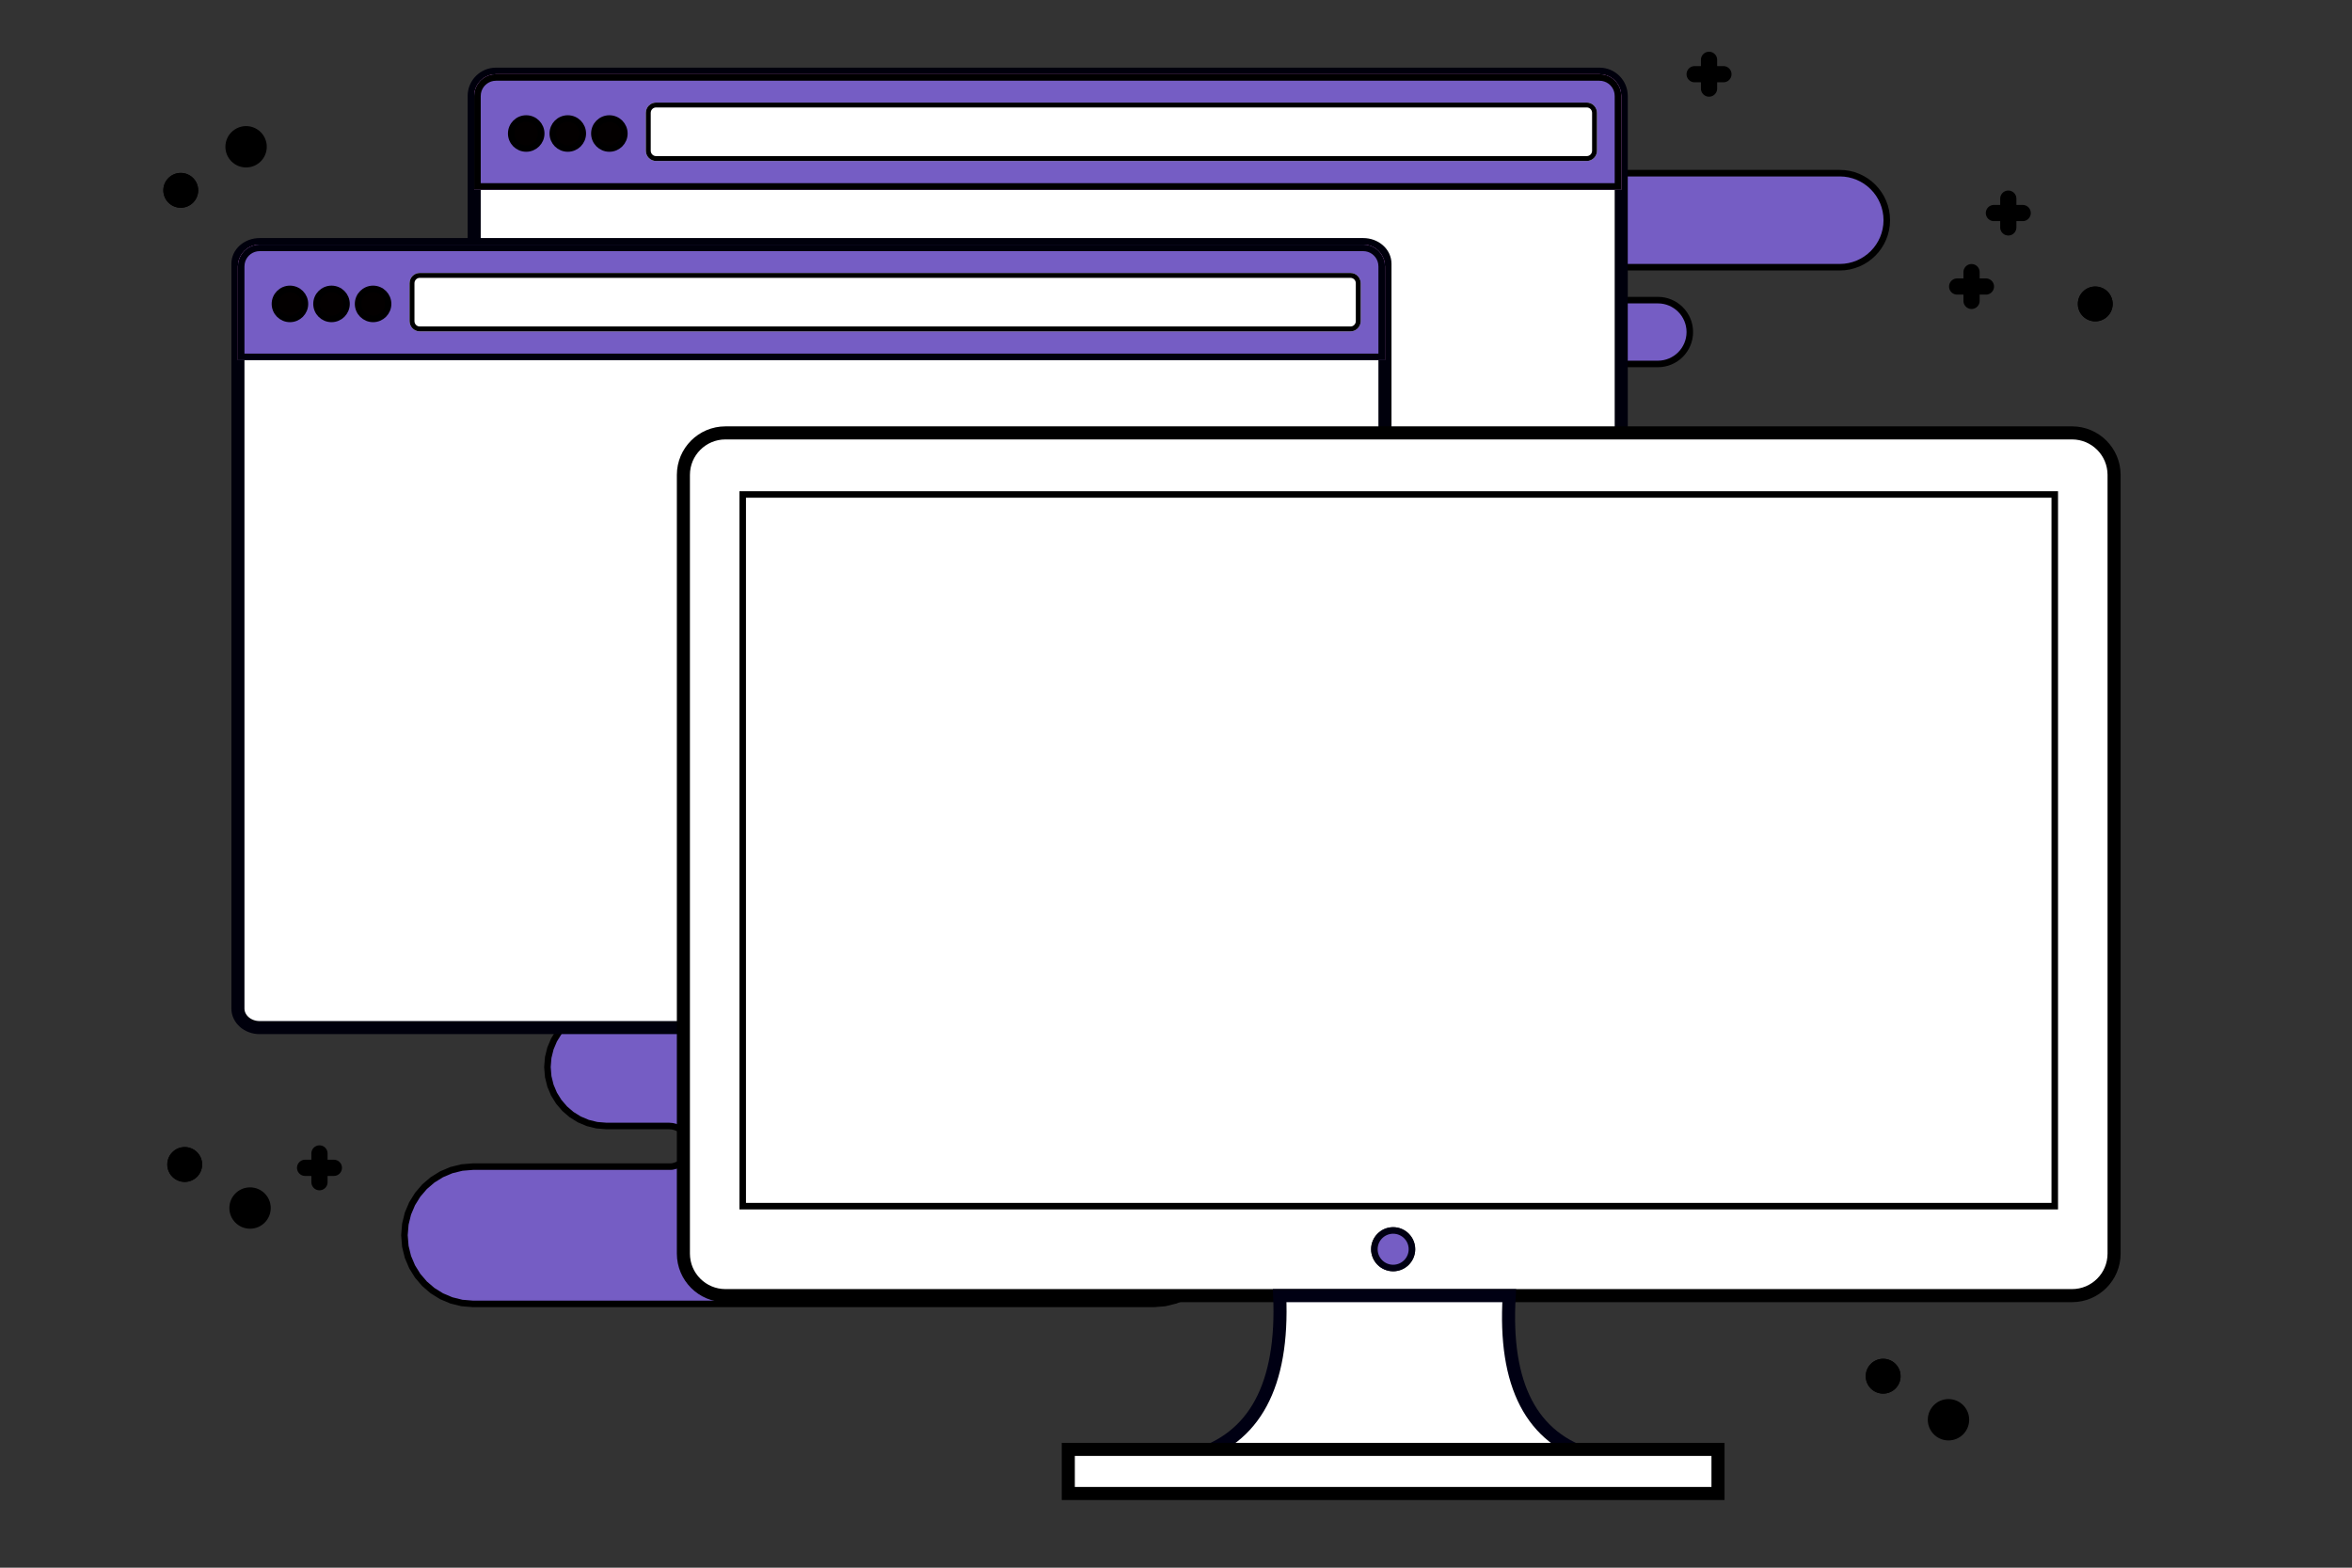 <?xml version="1.0" encoding="UTF-8" standalone="no"?>
<svg
   xmlns:dc="http://purl.org/dc/elements/1.1/"
   xmlns:cc="http://creativecommons.org/ns#"
   xmlns:rdf="http://www.w3.org/1999/02/22-rdf-syntax-ns#"
   xmlns:svg="http://www.w3.org/2000/svg"
   xmlns="http://www.w3.org/2000/svg"
   xmlns:xlink="http://www.w3.org/1999/xlink"
   xmlns:sodipodi="http://sodipodi.sourceforge.net/DTD/sodipodi-0.dtd"
   xmlns:inkscape="http://www.inkscape.org/namespaces/inkscape"
   version="1.1"
   preserveAspectRatio="xMidYMid meet"
   width="360"
   height="240"
   viewBox="0 0 360 240"
   id="svg271"
   sodipodi:docname="m5.svg"
   inkscape:version="0.92.4 (5da689c313, 2019-01-14)">
  <rect x="0" y="0" width="360" height="240" fill="#333333" stroke="none"/>
  <sodipodi:namedview
     pagecolor="#ffffff"
     bordercolor="#666666"
     borderopacity="1"
     objecttolerance="10"
     gridtolerance="10"
     guidetolerance="10"
     inkscape:pageopacity="0"
     inkscape:pageshadow="2"
     inkscape:window-width="1600"
     inkscape:window-height="877"
     id="namedview273"
     showgrid="false"
     inkscape:snap-midpoints="false"
     inkscape:zoom="0.69532166"
     inkscape:cx="-392.5913"
     inkscape:cy="177.52794"
     inkscape:window-x="-8"
     inkscape:window-y="-8"
     inkscape:window-maximized="1"
     inkscape:current-layer="svg271" />
  <defs
     id="defs83">
    <path
       d="M253.761 45.947 C256.457 45.947 258.646 48.136 258.646 50.833 C258.646 50.833 258.646 50.833 258.646 50.833 C258.646 53.529 256.457 55.718 253.761 55.718 C248.917 55.718 210.166 55.718 205.323 55.718 C202.626 55.718 200.437 53.529 200.437 50.833 C200.437 50.833 200.437 50.833 200.437 50.833 C200.437 48.136 202.626 45.947 205.323 45.947 C210.166 45.947 248.917 45.947 253.761 45.947  Z "
       id="FkQr8AsxKU" />
    <linearGradient
       id="gradientfe6hLb9xvP"
       gradientUnits="userSpaceOnUse"
       x1="204.471"
       y1="51.014"
       x2="216.084"
       y2="72.939">
      <stop
         style="stop-color:rgba(153,198,255,1)"
         offset="0%"
         id="stop3" />
      <stop
         style="stop-color:rgba(179,213,255,1)"
         offset="100%"
         id="stop5" />
    </linearGradient>
    <path
       d="M281.594 26.51 C285.567 26.51 288.793 29.736 288.793 33.71 C288.793 33.71 288.793 33.71 288.793 33.71 C288.793 37.683 285.567 40.909 281.594 40.909 C274.455 40.909 217.349 40.909 210.21 40.909 C206.237 40.909 203.011 37.683 203.011 33.71 C203.011 33.71 203.011 33.71 203.011 33.71 C203.011 29.736 206.237 26.51 210.21 26.51 C217.349 26.51 274.455 26.51 281.594 26.51  Z "
       id="vjsKW5GKt2" />
    <linearGradient
       id="gradientL1OecPDAHf"
       gradientUnits="userSpaceOnUse"
       x1="208.955"
       y1="33.977"
       x2="226.07"
       y2="66.288">
      <stop
         style="stop-color:rgba(153,198,255,1)"
         offset="0%"
         id="stop9" />
      <stop
         style="stop-color:rgba(179,213,255,1)"
         offset="100%"
         id="stop11" />
    </linearGradient>
    <path
       d="M185.126 154.793 L186.421 155.341 L187.603 156.075 L188.654 156.977 L189.557 158.028 L190.291 159.211 L190.838 160.505 L191.18 161.893 L191.298 163.356 L191.18 164.818 L190.838 166.206 L190.291 167.501 L189.557 168.683 L188.654 169.735 L187.603 170.637 L186.421 171.371 L185.126 171.918 L183.738 172.261 L182.276 172.379 L121.992 172.379 L121.992 178.599 L176.606 178.599 L178.309 178.737 L179.926 179.135 L181.433 179.773 L182.81 180.628 L184.035 181.678 L185.086 182.903 L185.941 184.28 L186.578 185.788 L186.977 187.404 L187.114 189.108 L186.977 190.811 L186.578 192.428 L185.941 193.935 L185.086 195.312 L184.035 196.537 L182.81 197.588 L181.433 198.443 L179.926 199.08 L178.309 199.479 L176.606 199.616 L72.413 199.616 L70.709 199.479 L69.093 199.08 L67.585 198.443 L66.208 197.588 L64.984 196.537 L63.933 195.312 L63.078 193.935 L62.44 192.428 L62.042 190.811 L61.904 189.108 L62.042 187.404 L62.44 185.788 L63.078 184.28 L63.933 182.903 L64.984 181.678 L66.208 180.628 L67.585 179.773 L69.093 179.135 L70.709 178.737 L72.413 178.599 L102.692 178.599 L102.904 178.582 L103.385 178.463 L103.833 178.274 L104.242 178.02 L104.605 177.708 L104.918 177.344 L105.172 176.935 L105.361 176.487 L105.479 176.007 L105.52 175.501 L105.479 174.995 L105.361 174.514 L105.172 174.066 L104.918 173.657 L104.605 173.294 L104.242 172.981 L103.833 172.727 L103.385 172.538 L102.904 172.42 L102.398 172.379 L92.814 172.379 L91.351 172.261 L89.963 171.918 L88.669 171.371 L87.486 170.637 L86.435 169.735 L85.533 168.683 L84.798 167.501 L84.251 166.206 L83.909 164.818 L83.791 163.356 L83.909 161.893 L84.251 160.505 L84.798 159.211 L85.533 158.028 L86.435 156.977 L87.486 156.075 L88.669 155.341 L89.963 154.793 L91.351 154.451 L92.814 154.333 L182.276 154.333 L183.738 154.451 L185.126 154.793  Z "
       id="pmk4vsBMHu" />
    <linearGradient
       id="gradientDlqhm8RqGk"
       gradientUnits="userSpaceOnUse"
       x1="102.562"
       y1="192.834"
       x2="116.914"
       y2="162.833">
      <stop
         style="stop-color:rgba(179,213,255,1)"
         offset="0%"
         id="stop15" />
      <stop
         style="stop-color:rgba(153,198,255,1)"
         offset="100%"
         id="stop17" />
    </linearGradient>
    <path
       d="M244.823 11.359 C246.658 11.359 248.148 12.849 248.148 14.684 C248.148 27.643 248.148 131.312 248.148 144.271 C248.148 146.107 246.658 147.597 244.823 147.597 C227.931 147.597 92.798 147.597 75.906 147.597 C74.071 147.597 72.58 146.107 72.58 144.271 C72.58 131.312 72.58 27.643 72.58 14.684 C72.58 12.849 74.071 11.359 75.906 11.359 C92.798 11.359 227.931 11.359 244.823 11.359  Z "
       id="wlYfnlnUnm" />
    <path
       d="M208.658 37.445 C210.494 37.445 211.984 38.756 211.984 40.371 C211.984 51.773 211.984 142.99 211.984 154.392 C211.984 156.007 210.494 157.318 208.658 157.318 C191.767 157.318 56.633 157.318 39.742 157.318 C37.906 157.318 36.416 156.007 36.416 154.392 C36.416 142.99 36.416 51.773 36.416 40.371 C36.416 38.756 37.906 37.445 39.742 37.445 C56.633 37.445 191.767 37.445 208.658 37.445  Z "
       id="VrDFvEh9Fm" />
    <path
       d="M209.709 37.615 L210.186 37.816 L210.622 38.087 L211.009 38.42 L211.342 38.807 L211.612 39.243 L211.814 39.72 L211.94 40.231 L211.984 40.771 L211.984 55.132 L36.416 55.132 L36.416 40.771 L36.46 40.231 L36.586 39.72 L36.787 39.243 L37.058 38.807 L37.39 38.42 L37.778 38.087 L38.214 37.816 L38.691 37.615 L39.202 37.489 L39.742 37.445 L208.658 37.445 L209.197 37.489 L209.709 37.615  Z "
       id="KlBmpXJs5O" />
    <clipPath
       id="clipqETs36pAE7">
      <use
         xlink:href="#KlBmpXJs5O"
         opacity="1"
         id="use23" />
    </clipPath>
    <path
       d="M46.675 46.525 C46.675 47.792 45.646 48.821 44.379 48.821 C43.112 48.821 42.083 47.792 42.083 46.525 C42.083 45.258 43.112 44.229 44.379 44.229 C45.646 44.229 46.675 45.258 46.675 46.525  Z "
       id="j8DysyHeal" />
    <path
       d="M53.038 46.525 C53.038 47.792 52.009 48.821 50.742 48.821 C49.475 48.821 48.446 47.792 48.446 46.525 C48.446 45.258 49.475 44.229 50.742 44.229 C52.009 44.229 53.038 45.258 53.038 46.525  Z "
       id="EraDGy1xAI" />
    <path
       d="M59.402 46.525 C59.402 47.792 58.373 48.821 57.106 48.821 C55.838 48.821 54.81 47.792 54.81 46.525 C54.81 45.258 55.838 44.229 57.106 44.229 C58.373 44.229 59.402 45.258 59.402 46.525  Z "
       id="u5j9u8csmt" />
    <path
       d="M206.714 41.788 C207.574 41.788 208.272 42.492 208.272 43.36 C208.272 43.94 208.272 48.58 208.272 49.16 C208.272 50.027 207.574 50.732 206.714 50.732 C192.467 50.732 78.493 50.732 64.246 50.732 C63.386 50.732 62.688 50.027 62.688 49.16 C62.688 48.58 62.688 43.94 62.688 43.36 C62.688 42.492 63.386 41.788 64.246 41.788 C78.493 41.788 192.467 41.788 206.714 41.788  Z "
       id="qubIOPsbu0" />
    <clipPath
       id="clipu3TO1f35Kh">
      <use
         xlink:href="#qubIOPsbu0"
         opacity="1"
         id="use30" />
    </clipPath>
    <path
       d="M317.152 66.273 C320.702 66.273 323.584 69.155 323.584 72.705 C323.584 84.626 323.584 179.996 323.584 191.917 C323.584 195.467 320.702 198.349 317.152 198.349 C296.54 198.349 131.645 198.349 111.033 198.349 C107.483 198.349 104.601 195.467 104.601 191.917 C104.601 179.996 104.601 84.626 104.601 72.705 C104.601 69.155 107.483 66.273 111.033 66.273 C131.645 66.273 296.54 66.273 317.152 66.273  Z "
       id="tjUkwNjK7u" />
    <linearGradient
       id="gradientbicsNA9pIs"
       gradientUnits="userSpaceOnUse"
       x1="182.634"
       y1="66.273"
       x2="323.584"
       y2="198.349">
      <stop
         style="stop-color:rgba(255,254,254,1)"
         offset="0%"
         id="stop34" />
      <stop
         style="stop-color:rgba(232,239,240,1)"
         offset="100%"
         id="stop36" />
    </linearGradient>
    <path
       d="M113.68 75.696 L314.504 75.696 L314.504 184.653 L113.68 184.653 L113.68 75.696  Z "
       id="BkBRXhLSSs" />
    <path
       d="M195.872 198.349 L231.005 198.349 C230.155 212.073 234.434 220.276 243.841 222.958 C243.841 222.958 182.634 222.958 182.634 222.958 C192.042 220.276 196.454 212.073 195.872 198.349  Z "
       id="ICH3foGH39" />
    <linearGradient
       id="gradientpdmOpAVqYV"
       gradientUnits="userSpaceOnUse"
       x1="183.512"
       y1="189.341"
       x2="255.989"
       y2="228.641">
      <stop
         style="stop-color:rgba(179,213,255,1)"
         offset="0%"
         id="stop41" />
      <stop
         style="stop-color:rgba(232,239,240,1)"
         offset="100%"
         id="stop43" />
    </linearGradient>
    <path
       d="M163.515 221.89 L262.96 221.89 L262.96 228.641 L163.515 228.641 L163.515 221.89  Z "
       id="Vk2DCUUFYk" />
    <path
       d="M245.873 11.529 L246.351 11.73 L246.786 12.001 L247.174 12.333 L247.506 12.721 L247.777 13.157 L247.979 13.634 L248.105 14.145 L248.148 14.684 L248.148 29.046 L72.58 29.046 L72.58 14.684 L72.624 14.145 L72.75 13.634 L72.952 13.157 L73.222 12.721 L73.555 12.333 L73.943 12.001 L74.378 11.73 L74.855 11.529 L75.367 11.402 L75.906 11.359 L244.823 11.359 L245.362 11.402 L245.873 11.529  Z "
       id="hpC0GAcHMk" />
    <clipPath
       id="clipKcVYuRPbm9">
      <use
         xlink:href="#hpC0GAcHMk"
         opacity="1"
         id="use48" />
    </clipPath>
    <path
       d="M82.839 20.439 C82.839 21.706 81.81 22.735 80.543 22.735 C79.276 22.735 78.247 21.706 78.247 20.439 C78.247 19.172 79.276 18.143 80.543 18.143 C81.81 18.143 82.839 19.172 82.839 20.439  Z "
       id="c3jBPNOvrr" />
    <path
       d="M89.203 20.439 C89.203 21.706 88.174 22.735 86.907 22.735 C85.639 22.735 84.611 21.706 84.611 20.439 C84.611 19.172 85.639 18.143 86.907 18.143 C88.174 18.143 89.203 19.172 89.203 20.439  Z "
       id="XCmDpu1wkL" />
    <path
       d="M95.566 20.439 C95.566 21.706 94.537 22.735 93.27 22.735 C92.003 22.735 90.974 21.706 90.974 20.439 C90.974 19.172 92.003 18.143 93.27 18.143 C94.537 18.143 95.566 19.172 95.566 20.439  Z "
       id="ZurUYv7NHq" />
    <path
       d="M242.879 15.702 C243.739 15.702 244.437 16.406 244.437 17.274 C244.437 17.854 244.437 22.493 244.437 23.073 C244.437 23.941 243.739 24.645 242.879 24.645 C228.632 24.645 114.657 24.645 100.41 24.645 C99.55 24.645 98.852 23.941 98.852 23.073 C98.852 22.493 98.852 17.854 98.852 17.274 C98.852 16.406 99.55 15.702 100.41 15.702 C114.657 15.702 228.632 15.702 242.879 15.702  Z "
       id="ph9YgPzL6U" />
    <clipPath
       id="clipey1WdRr3l5">
      <use
         xlink:href="#ph9YgPzL6U"
         opacity="1"
         id="use55" />
    </clipPath>
    <path
       d="M261.821 8.456 L261.927 8.5 L262.024 8.561 L262.111 8.635 L262.185 8.721 L262.245 8.818 L262.29 8.924 L262.318 9.038 L262.328 9.158 L262.328 10.618 L263.788 10.618 L263.908 10.628 L264.022 10.656 L264.128 10.701 L264.225 10.761 L264.311 10.835 L264.385 10.922 L264.446 11.019 L264.491 11.125 L264.519 11.239 L264.528 11.359 L264.519 11.479 L264.491 11.593 L264.446 11.699 L264.385 11.796 L264.311 11.882 L264.225 11.957 L264.128 12.017 L264.022 12.062 L263.908 12.09 L263.788 12.099 L262.328 12.099 L262.328 13.56 L262.318 13.68 L262.29 13.794 L262.245 13.9 L262.185 13.997 L262.111 14.083 L262.024 14.157 L261.927 14.217 L261.821 14.262 L261.707 14.29 L261.587 14.3 L261.467 14.29 L261.353 14.262 L261.247 14.217 L261.15 14.157 L261.064 14.083 L260.99 13.997 L260.929 13.9 L260.884 13.794 L260.856 13.68 L260.847 13.56 L260.847 12.099 L259.387 12.099 L259.267 12.09 L259.153 12.062 L259.046 12.017 L258.949 11.957 L258.863 11.882 L258.789 11.796 L258.729 11.699 L258.684 11.593 L258.656 11.479 L258.646 11.359 L258.656 11.239 L258.684 11.125 L258.729 11.019 L258.789 10.922 L258.863 10.835 L258.949 10.761 L259.046 10.701 L259.153 10.656 L259.267 10.628 L259.387 10.618 L260.847 10.618 L260.847 9.158 L260.856 9.038 L260.884 8.924 L260.929 8.818 L260.99 8.721 L261.064 8.635 L261.15 8.561 L261.247 8.5 L261.353 8.456 L261.467 8.427 L261.587 8.418 L261.707 8.427 L261.821 8.456  Z "
       id="wrjq63xa1O" />
    <path
       d="M307.626 29.709 L307.733 29.754 L307.83 29.815 L307.916 29.889 L307.99 29.975 L308.05 30.072 L308.095 30.178 L308.123 30.292 L308.133 30.412 L308.133 31.872 L309.593 31.872 L309.713 31.882 L309.827 31.91 L309.933 31.955 L310.03 32.015 L310.117 32.089 L310.191 32.176 L310.251 32.273 L310.296 32.379 L310.324 32.493 L310.334 32.613 L310.324 32.733 L310.296 32.847 L310.251 32.953 L310.191 33.05 L310.117 33.136 L310.03 33.21 L309.933 33.271 L309.827 33.316 L309.713 33.344 L309.593 33.353 L308.133 33.353 L308.133 34.813 L308.123 34.934 L308.095 35.047 L308.05 35.154 L307.99 35.251 L307.916 35.337 L307.83 35.411 L307.733 35.471 L307.626 35.516 L307.512 35.544 L307.392 35.554 L307.272 35.544 L307.158 35.516 L307.052 35.471 L306.955 35.411 L306.869 35.337 L306.795 35.251 L306.735 35.154 L306.69 35.047 L306.662 34.934 L306.652 34.813 L306.652 33.353 L305.192 33.353 L305.072 33.344 L304.958 33.316 L304.852 33.271 L304.755 33.21 L304.668 33.136 L304.594 33.05 L304.534 32.953 L304.489 32.847 L304.461 32.733 L304.451 32.613 L304.461 32.493 L304.489 32.379 L304.534 32.273 L304.594 32.176 L304.668 32.089 L304.755 32.015 L304.852 31.955 L304.958 31.91 L305.072 31.882 L305.192 31.872 L306.652 31.872 L306.652 30.412 L306.662 30.292 L306.69 30.178 L306.735 30.072 L306.795 29.975 L306.869 29.889 L306.955 29.815 L307.052 29.754 L307.158 29.709 L307.272 29.681 L307.392 29.672 L307.512 29.681 L307.626 29.709  Z "
       id="EjP2olrBgk" />
    <path
       d="M302.001 40.959 L302.108 41.004 L302.205 41.065 L302.291 41.139 L302.365 41.225 L302.425 41.322 L302.47 41.428 L302.498 41.542 L302.508 41.662 L302.508 43.122 L303.968 43.122 L304.088 43.132 L304.202 43.16 L304.308 43.205 L304.405 43.265 L304.492 43.339 L304.566 43.426 L304.626 43.523 L304.671 43.629 L304.699 43.743 L304.709 43.863 L304.699 43.983 L304.671 44.097 L304.626 44.203 L304.566 44.3 L304.492 44.386 L304.405 44.46 L304.308 44.521 L304.202 44.566 L304.088 44.594 L303.968 44.603 L302.508 44.603 L302.508 46.063 L302.498 46.184 L302.47 46.297 L302.425 46.404 L302.365 46.501 L302.291 46.587 L302.205 46.661 L302.108 46.721 L302.001 46.766 L301.887 46.794 L301.767 46.804 L301.647 46.794 L301.533 46.766 L301.427 46.721 L301.33 46.661 L301.244 46.587 L301.17 46.501 L301.11 46.404 L301.065 46.297 L301.037 46.184 L301.027 46.063 L301.027 44.603 L299.567 44.603 L299.447 44.594 L299.333 44.566 L299.227 44.521 L299.13 44.46 L299.043 44.386 L298.969 44.3 L298.909 44.203 L298.864 44.097 L298.836 43.983 L298.826 43.863 L298.836 43.743 L298.864 43.629 L298.909 43.523 L298.969 43.426 L299.043 43.339 L299.13 43.265 L299.227 43.205 L299.333 43.16 L299.447 43.132 L299.567 43.122 L301.027 43.122 L301.027 41.662 L301.037 41.542 L301.065 41.428 L301.11 41.322 L301.17 41.225 L301.244 41.139 L301.33 41.065 L301.427 41.004 L301.533 40.959 L301.647 40.931 L301.767 40.922 L301.887 40.931 L302.001 40.959  Z "
       id="r5ROngAymB" />
    <path
       d="M323.371 46.53 C323.371 48.001 322.176 49.196 320.704 49.196 C319.232 49.196 318.038 48.001 318.038 46.53 C318.038 45.058 319.232 43.863 320.704 43.863 C322.176 43.863 323.371 45.058 323.371 46.53  Z "
       id="lp6uk5hRXq" />
    <clipPath
       id="clipPzntZrs0xh">
      <use
         xlink:href="#lp6uk5hRXq"
         opacity="1"
         id="use62" />
    </clipPath>
    <path
       d="M300.905 217.352 C300.905 215.881 299.71 214.686 298.239 214.686 C296.767 214.686 295.572 215.881 295.572 217.352 C295.572 218.824 296.767 220.019 298.239 220.019 C299.71 220.019 300.905 218.824 300.905 217.352  Z "
       id="Cd9xzIFcsN" />
    <path
       d="M290.905 210.686 C290.905 209.214 289.71 208.019 288.239 208.019 C286.767 208.019 285.572 209.214 285.572 210.686 C285.572 212.157 286.767 213.352 288.239 213.352 C289.71 213.352 290.905 212.157 290.905 210.686  Z "
       id="blqCOtWTRe" />
    <clipPath
       id="clipVyhjDBngMD">
      <use
         xlink:href="#blqCOtWTRe"
         opacity="1"
         id="use67" />
    </clipPath>
    <path
       d="M30.334 29.137 C30.334 30.609 29.139 31.804 27.667 31.804 C26.195 31.804 25 30.609 25 29.137 C25 27.666 26.195 26.471 27.667 26.471 C29.139 26.471 30.334 27.666 30.334 29.137  Z "
       id="jg36r5Vyuc" />
    <clipPath
       id="clipwfvvUHVoek">
      <use
         xlink:href="#jg36r5Vyuc"
         opacity="1"
         id="use71" />
    </clipPath>
    <path
       d="M40.334 22.471 C40.334 23.942 39.139 25.137 37.667 25.137 C36.195 25.137 35 23.942 35 22.471 C35 20.999 36.195 19.804 37.667 19.804 C39.139 19.804 40.334 20.999 40.334 22.471  Z "
       id="qqseEEhIMU" />
    <path
       d="M49.134 175.88 L49.24 175.925 L49.337 175.985 L49.423 176.059 L49.497 176.145 L49.558 176.243 L49.603 176.349 L49.631 176.463 L49.64 176.583 L49.64 178.043 L51.1 178.043 L51.22 178.052 L51.334 178.081 L51.441 178.125 L51.538 178.186 L51.624 178.26 L51.698 178.346 L51.758 178.443 L51.803 178.549 L51.831 178.663 L51.841 178.783 L51.831 178.903 L51.803 179.017 L51.758 179.124 L51.698 179.221 L51.624 179.307 L51.538 179.381 L51.441 179.441 L51.334 179.486 L51.22 179.514 L51.1 179.524 L49.64 179.524 L49.64 180.984 L49.631 181.104 L49.603 181.218 L49.558 181.324 L49.497 181.421 L49.423 181.508 L49.337 181.582 L49.24 181.642 L49.134 181.687 L49.02 181.715 L48.9 181.725 L48.78 181.715 L48.666 181.687 L48.56 181.642 L48.463 181.582 L48.376 181.508 L48.302 181.421 L48.242 181.324 L48.197 181.218 L48.169 181.104 L48.159 180.984 L48.159 179.524 L46.699 179.524 L46.579 179.514 L46.465 179.486 L46.359 179.441 L46.262 179.381 L46.176 179.307 L46.102 179.221 L46.041 179.124 L45.996 179.017 L45.968 178.903 L45.959 178.783 L45.968 178.663 L45.996 178.549 L46.041 178.443 L46.102 178.346 L46.176 178.26 L46.262 178.186 L46.359 178.125 L46.465 178.081 L46.579 178.052 L46.699 178.043 L48.159 178.043 L48.159 176.583 L48.169 176.463 L48.197 176.349 L48.242 176.243 L48.302 176.145 L48.376 176.059 L48.463 175.985 L48.56 175.925 L48.666 175.88 L48.78 175.852 L48.9 175.842 L49.02 175.852 L49.134 175.88  Z "
       id="f6bOpGSXCh" />
    <path
       d="M40.94 184.94 C40.94 183.468 39.745 182.274 38.273 182.274 C36.802 182.274 35.607 183.468 35.607 184.94 C35.607 186.412 36.802 187.607 38.273 187.607 C39.745 187.607 40.94 186.412 40.94 184.94  Z "
       id="Dz1IDOjz9t" />
    <path
       d="M30.94 178.274 C30.94 176.802 29.745 175.607 28.273 175.607 C26.802 175.607 25.607 176.802 25.607 178.274 C25.607 179.745 26.802 180.94 28.273 180.94 C29.745 180.94 30.94 179.745 30.94 178.274  Z "
       id="ToCMGP8PLy" />
    <clipPath
       id="clipnnBIrgTEJi">
      <use
         xlink:href="#ToCMGP8PLy"
         opacity="1"
         id="use78" />
    </clipPath>
    <path
       d="M216.113 191.247 C216.113 192.833 214.824 194.122 213.238 194.122 C211.651 194.122 210.363 192.833 210.363 191.247 C210.363 189.66 211.651 188.372 213.238 188.372 C214.824 188.372 216.113 189.66 216.113 191.247  Z "
       id="W9oHkw5LxL" />
    <path
       d="M204.056 141.043 L205.683 142.439 L207.512 143.574 L209.515 144.421 L211.662 144.95 L213.925 145.133 L216.188 144.95 L218.335 144.421 L220.337 143.574 L222.166 142.439 L223.793 141.043 L225.189 139.416 L226.324 137.587 L227.171 135.585 L227.407 134.628 L235.888 134.628 L235.876 134.78 L235.033 138.202 L233.683 141.393 L231.874 144.307 L229.65 146.9 L227.058 149.124 L224.143 150.933 L220.952 152.283 L217.531 153.126 L213.925 153.418 L210.319 153.126 L206.897 152.283 L203.706 150.933 L200.792 149.124 L198.2 146.9 L197.013 145.517 L192.166 150.304 L191.868 134.628 L208.04 134.628 L202.904 139.7 L204.056 141.043  Z M220.952 110.066 L224.143 111.416 L227.058 113.225 L229.65 115.449 L231.064 117.098 L236.018 112.206 L236.316 127.882 L220.144 127.882 L225.174 122.915 L223.793 121.306 L222.166 119.911 L220.337 118.775 L218.335 117.928 L216.188 117.399 L213.925 117.216 L211.662 117.399 L209.515 117.928 L207.512 118.775 L205.683 119.911 L204.056 121.306 L202.661 122.933 L201.525 124.762 L200.678 126.764 L200.452 127.683 L191.964 127.683 L191.973 127.569 L192.816 124.147 L194.166 120.956 L195.976 118.042 L198.2 115.449 L200.792 113.225 L203.706 111.416 L206.897 110.066 L210.319 109.223 L213.925 108.931 L217.531 109.223 L220.952 110.066  Z "
       id="TkS9dZGcnu" />
  </defs>
  <g
     visibility="visible"
     id="g269">
    <g
       id="g267">
      <g
         id="g87">
        <use
           xlink:href="#FkQr8AsxKU"
           opacity="1"
           fill="url(#gradientfe6hLb9xvP)"
           id="use85"
           style="fill:#755dc4;fill-opacity:1;stroke:#000000;stroke-opacity:1" />
      </g>
      <g
         id="g91">
        <use
           xlink:href="#vjsKW5GKt2"
           opacity="1"
           fill="url(#gradientL1OecPDAHf)"
           id="use89"
           style="fill:#755dc4;fill-opacity:1;stroke:#000000;stroke-opacity:1" />
      </g>
      <g
         id="g95">
        <use
           xlink:href="#pmk4vsBMHu"
           opacity="1"
           fill="url(#gradientDlqhm8RqGk)"
           id="use93"
           style="fill:#755dc4;fill-opacity:1;stroke:#000000;stroke-opacity:1" />
      </g>
      <g
         id="g103">
        <use
           xlink:href="#wlYfnlnUnm"
           opacity="1"
           fill="#ffffff"
           fill-opacity="1"
           id="use97"
           style="stroke:#000000;stroke-opacity:1" />
        <g
           id="g101">
          <use
             xlink:href="#wlYfnlnUnm"
             opacity="1"
             fill-opacity="0"
             stroke="#5c717e"
             stroke-width="2"
             stroke-opacity="1"
             id="use99"
             style="stroke:#00000c;stroke-opacity:1" />
        </g>
      </g>
      <g
         id="g111">
        <use
           xlink:href="#VrDFvEh9Fm"
           opacity="1"
           fill="#ffffff"
           fill-opacity="1"
           id="use105"
           style="stroke:#000000;stroke-opacity:1" />
        <g
           id="g109">
          <use
             xlink:href="#VrDFvEh9Fm"
             opacity="1"
             fill-opacity="0"
             stroke="#5c717e"
             stroke-width="2"
             stroke-opacity="1"
             id="use107"
             style="stroke:#00000c;stroke-opacity:1" />
        </g>
      </g>
      <g
         id="g119">
        <use
           xlink:href="#KlBmpXJs5O"
           opacity="1"
           fill="#66aaff"
           fill-opacity="1"
           id="use113"
           style="fill:#f06292;fill-opacity:1" />
        <g
           clip-path="url(#clipqETs36pAE7)"
           id="g117">
          <use
             xlink:href="#KlBmpXJs5O"
             opacity="1"
             fill-opacity="0"
             stroke="#5c717e"
             stroke-width="2"
             stroke-opacity="1"
             id="use115"
             style="stroke:#00000c;stroke-opacity:1;fill:#755dc4;fill-opacity:1" />
        </g>
      </g>
      <g
         id="g123">
        <use
           xlink:href="#j8DysyHeal"
           opacity="1"
           fill="#5c717e"
           fill-opacity="1"
           id="use121"
           style="stroke:#000000;stroke-opacity:1;fill:#030000;fill-opacity:1" />
      </g>
      <g
         id="g127">
        <use
           xlink:href="#EraDGy1xAI"
           opacity="1"
           fill="#5c717e"
           fill-opacity="1"
           id="use125"
           style="stroke:#000000;stroke-opacity:1;fill:#030000;fill-opacity:1" />
      </g>
      <g
         id="g131">
        <use
           xlink:href="#u5j9u8csmt"
           opacity="1"
           fill="#5c717e"
           fill-opacity="1"
           id="use129"
           style="stroke:#000000;stroke-opacity:1;fill:#030000;fill-opacity:1" />
      </g>
      <g
         id="g139">
        <use
           xlink:href="#qubIOPsbu0"
           opacity="1"
           fill="#ffffff"
           fill-opacity="1"
           id="use133" />
        <g
           clip-path="url(#clipu3TO1f35Kh)"
           id="g137">
          <use
             xlink:href="#qubIOPsbu0"
             opacity="1"
             fill-opacity="0"
             stroke="#5c717e"
             stroke-width="1.5"
             stroke-opacity="1"
             id="use135"
             style="stroke:#000000;stroke-opacity:1" />
        </g>
      </g>
      <g
         id="g147">
        <use
           xlink:href="#tjUkwNjK7u"
           opacity="1"
           fill="url(#gradientbicsNA9pIs)"
           id="use141"
           style="fill:#f06292;fill-opacity:1" />
        <g
           id="g145">
          <use
             xlink:href="#tjUkwNjK7u"
             opacity="1"
             fill-opacity="0"
             stroke="#5c717e"
             stroke-width="2"
             stroke-opacity="1"
             id="use143"
             style="stroke:#000000;stroke-opacity:1;fill:#ffffff;fill-opacity:1" />
        </g>
      </g>
      <g
         id="g155">
        <use
           xlink:href="#BkBRXhLSSs"
           opacity="1"
           fill="#ffffff"
           fill-opacity="1"
           id="use149" />
        <g
           id="g153">
          <use
             xlink:href="#BkBRXhLSSs"
             opacity="1"
             fill-opacity="0"
             stroke="#5c717e"
             stroke-width="1"
             stroke-opacity="1"
             id="use151"
             style="stroke:#000000;stroke-opacity:1" />
        </g>
      </g>
      <g
         id="g163">
        <use
           xlink:href="#ICH3foGH39"
           opacity="1"
           fill="url(#gradientpdmOpAVqYV)"
           id="use157"
           style="fill:#ffffff;fill-opacity:1;stroke:#000000;stroke-opacity:1" />
        <g
           id="g161">
          <use
             xlink:href="#ICH3foGH39"
             opacity="1"
             fill-opacity="0"
             stroke="#5c717e"
             stroke-width="2"
             stroke-opacity="1"
             id="use159"
             style="stroke:#000013;stroke-opacity:1" />
        </g>
      </g>
      <g
         id="g171">
        <use
           xlink:href="#Vk2DCUUFYk"
           opacity="1"
           fill="#ffffff"
           fill-opacity="1"
           id="use165" />
        <g
           id="g169">
          <use
             xlink:href="#Vk2DCUUFYk"
             opacity="1"
             fill-opacity="0"
             stroke="#5c717e"
             stroke-width="2"
             stroke-opacity="1"
             id="use167"
             style="fill:#ffffff;fill-opacity:1;stroke:#000000;stroke-opacity:1" />
        </g>
      </g>
      <g
         id="g179">
        <use
           xlink:href="#hpC0GAcHMk"
           opacity="1"
           fill="#66aaff"
           fill-opacity="1"
           id="use173"
           style="fill:#f06292;fill-opacity:1" />
        <g
           clip-path="url(#clipKcVYuRPbm9)"
           id="g177">
          <use
             xlink:href="#hpC0GAcHMk"
             opacity="1"
             fill-opacity="0"
             stroke="#5c717e"
             stroke-width="2"
             stroke-opacity="1"
             id="use175"
             style="stroke:#000000;stroke-opacity:1;fill:#755dc4;fill-opacity:1" />
        </g>
      </g>
      <g
         id="g183">
        <use
           xlink:href="#c3jBPNOvrr"
           opacity="1"
           fill="#5c717e"
           fill-opacity="1"
           id="use181"
           style="stroke:#000000;stroke-opacity:1;fill:#030000;fill-opacity:1" />
      </g>
      <g
         id="g187">
        <use
           xlink:href="#XCmDpu1wkL"
           opacity="1"
           fill="#5c717e"
           fill-opacity="1"
           id="use185"
           style="stroke:#000000;stroke-opacity:1;fill:#030000;fill-opacity:1" />
      </g>
      <g
         id="g191">
        <use
           xlink:href="#ZurUYv7NHq"
           opacity="1"
           fill="#5c717e"
           fill-opacity="1"
           id="use189"
           style="stroke:#000000;stroke-opacity:1;fill:#030000;fill-opacity:1" />
      </g>
      <g
         id="g199">
        <use
           xlink:href="#ph9YgPzL6U"
           opacity="1"
           fill="#ffffff"
           fill-opacity="1"
           id="use193" />
        <g
           clip-path="url(#clipey1WdRr3l5)"
           id="g197">
          <use
             xlink:href="#ph9YgPzL6U"
             opacity="1"
             fill-opacity="0"
             stroke="#5c717e"
             stroke-width="1.5"
             stroke-opacity="1"
             id="use195"
             style="stroke:#000000;stroke-opacity:1" />
        </g>
      </g>
      <g
         id="g203">
        <use
           xlink:href="#wrjq63xa1O"
           opacity="1"
           fill="#b3d5ff"
           fill-opacity="1"
           id="use201"
           style="stroke:#000000;stroke-opacity:1;fill:#000000;fill-opacity:1" />
      </g>
      <g
         id="g207">
        <use
           xlink:href="#EjP2olrBgk"
           opacity="1"
           fill="#b3d5ff"
           fill-opacity="1"
           id="use205"
           style="stroke:#000000;stroke-opacity:1;fill:#000000;fill-opacity:1" />
      </g>
      <g
         id="g211">
        <use
           xlink:href="#r5ROngAymB"
           opacity="1"
           fill="#b3d5ff"
           fill-opacity="1"
           id="use209"
           style="stroke:#000000;stroke-opacity:1;fill:#000000;fill-opacity:1" />
      </g>
      <g
         id="g217">
        <g
           clip-path="url(#clipPzntZrs0xh)"
           id="g215">
          <use
             xlink:href="#lp6uk5hRXq"
             opacity="1"
             fill-opacity="0"
             stroke="#b3d5ff"
             stroke-width="2"
             stroke-opacity="1"
             id="use213"
             style="stroke:#000000;stroke-opacity:1;fill:#000000;fill-opacity:1" />
        </g>
      </g>
      <g
         id="g221">
        <use
           xlink:href="#Cd9xzIFcsN"
           opacity="1"
           fill="#b3d5ff"
           fill-opacity="1"
           id="use219"
           style="stroke:#000000;stroke-opacity:1;fill:#000000;fill-opacity:1" />
      </g>
      <g
         id="g227">
        <g
           clip-path="url(#clipVyhjDBngMD)"
           id="g225">
          <use
             xlink:href="#blqCOtWTRe"
             opacity="1"
             fill-opacity="0"
             stroke="#b3d5ff"
             stroke-width="2"
             stroke-opacity="1"
             id="use223"
             style="stroke:#000000;stroke-opacity:1;fill:#000000;fill-opacity:1" />
        </g>
      </g>
      <g
         id="g233">
        <g
           clip-path="url(#clipwfvvUHVoek)"
           id="g231">
          <use
             xlink:href="#jg36r5Vyuc"
             opacity="1"
             fill-opacity="0"
             stroke="#b3d5ff"
             stroke-width="2"
             stroke-opacity="1"
             id="use229"
             style="stroke:#000000;stroke-opacity:1;fill:#000000;fill-opacity:1" />
        </g>
      </g>
      <g
         id="g237">
        <use
           xlink:href="#qqseEEhIMU"
           opacity="1"
           fill="#b3d5ff"
           fill-opacity="1"
           id="use235"
           style="stroke:#000000;stroke-opacity:1;fill:#000000;fill-opacity:1" />
      </g>
      <g
         id="g241">
        <use
           xlink:href="#f6bOpGSXCh"
           opacity="1"
           fill="#b3d5ff"
           fill-opacity="1"
           id="use239"
           style="stroke:#000000;stroke-opacity:1;fill:#000000;fill-opacity:1" />
      </g>
      <g
         id="g245">
        <use
           xlink:href="#Dz1IDOjz9t"
           opacity="1"
           fill="#b3d5ff"
           fill-opacity="1"
           id="use243"
           style="stroke:#000000;stroke-opacity:1;fill:#000000;fill-opacity:1" />
      </g>
      <g
         id="g251">
        <g
           clip-path="url(#clipnnBIrgTEJi)"
           id="g249">
          <use
             xlink:href="#ToCMGP8PLy"
             opacity="1"
             fill-opacity="0"
             stroke="#b3d5ff"
             stroke-width="2"
             stroke-opacity="1"
             id="use247"
             style="stroke:#000000;stroke-opacity:1;fill:#000000;fill-opacity:1" />
        </g>
      </g>
      <g
         id="g259">
        <use
           xlink:href="#W9oHkw5LxL"
           opacity="1"
           fill="#66aaff"
           fill-opacity="1"
           id="use253"
           style="stroke:#000000;stroke-opacity:0.844;fill:none;fill-opacity:0.558" />
        <g
           id="g257">
          <use
             xlink:href="#W9oHkw5LxL"
             opacity="1"
             fill-opacity="0"
             stroke="#5c717e"
             stroke-width="1"
             stroke-opacity="1"
             id="use255"
             style="stroke:#000013;stroke-opacity:1;fill:#755dc4;fill-opacity:1" />
        </g>
      </g>
      <g
         visibility="hidden"
         id="g265">
        <g
           id="g263">
          <use
             xlink:href="#TkS9dZGcnu"
             opacity="1"
             fill-opacity="0"
             stroke="#99b2c0"
             stroke-width="0.5"
             stroke-opacity="1"
             id="use261"
             style="stroke:#000000;stroke-opacity:1;fill:#755dc4;fill-opacity:1" />
        </g>
      </g>
    </g>
  </g>
</svg>
